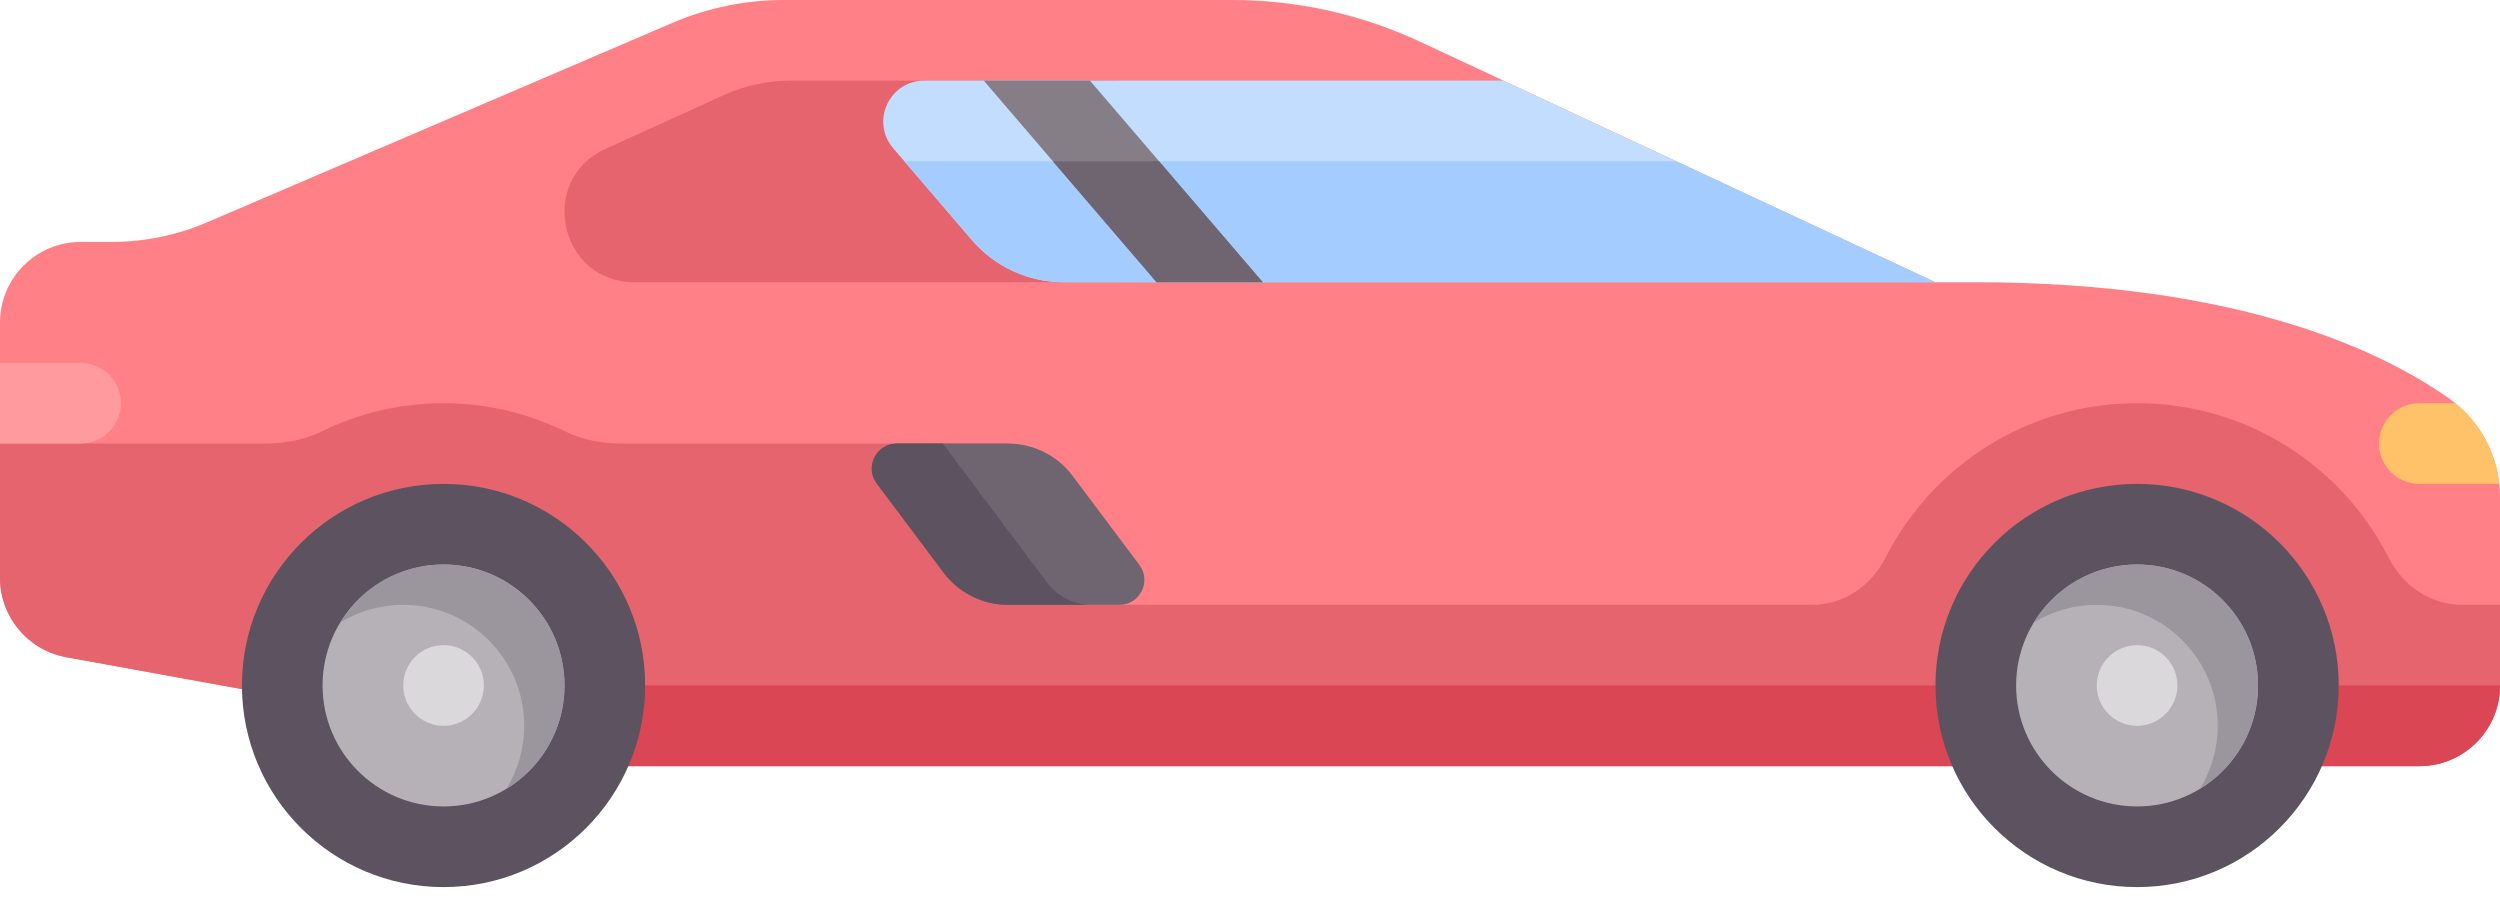 <svg width="130" height="47" viewBox="0 0 130 47" fill="none" xmlns="http://www.w3.org/2000/svg">
<path d="M127.306 20.685C123.767 18.206 116.343 14.677 102.742 14.677H100.645L73.83 2.164C70.776 0.739 67.447 0 64.077 0H40.755C38.766 0 36.8 0.404 34.973 1.187L10.76 11.564C9.194 12.235 7.508 12.581 5.804 12.581H4.193C1.878 12.58 0 14.458 0 16.774V30.048C0 32.075 1.449 33.812 3.444 34.174L23.065 37.742V39.839H125.807C128.122 39.839 130 37.961 130 35.645V25.852C130 23.789 128.995 21.869 127.306 20.685Z" fill="#FF8086"/>
<path d="M41.111 4.193H58.165V14.677H32.989C29.086 14.677 27.933 9.357 31.488 7.741L37.64 4.945C38.73 4.449 39.913 4.193 41.111 4.193Z" fill="#E5646E"/>
<path d="M128.024 31.451C126.381 31.451 124.955 30.46 124.209 28.996C121.785 24.232 116.841 20.967 111.129 20.967C105.418 20.967 100.473 24.232 98.049 28.996C97.304 30.46 95.877 31.451 94.234 31.451H52.419V23.064H32.357C31.349 23.064 30.335 22.895 29.429 22.453C27.504 21.511 25.352 20.967 23.065 20.967C20.774 20.967 18.617 21.508 16.691 22.452C15.785 22.895 14.767 23.064 13.758 23.064H0V30.048C0 30.294 0.023 30.535 0.064 30.77C0.105 31.002 0.167 31.227 0.244 31.446C0.245 31.447 0.245 31.449 0.245 31.451C0.737 32.833 1.932 33.899 3.444 34.174L23.065 37.742L27.258 39.838H125.807C128.122 39.838 130 37.961 130 35.645V31.451H128.024Z" fill="#E5646E"/>
<path d="M125.806 39.838H31.451V35.645H130C130 37.961 128.122 39.838 125.806 39.838Z" fill="#DB4655"/>
<path d="M100.645 14.677L78.18 4.193H48.061C46.243 4.193 45.262 6.327 46.445 7.707L50.536 12.481C51.732 13.874 53.476 14.678 55.313 14.678H100.645V14.677Z" fill="#C3DDFF"/>
<path d="M47.028 8.387L50.536 12.48C51.731 13.874 53.476 14.677 55.313 14.677H100.645L87.166 8.387H47.028Z" fill="#A4CCFF"/>
<path d="M52.42 23.065H46.633C45.562 23.065 44.95 24.288 45.592 25.145L49.065 29.774C49.857 30.83 51.1 31.451 52.42 31.451H58.206C59.278 31.451 59.889 30.229 59.247 29.371L55.774 24.742C54.983 23.686 53.739 23.065 52.42 23.065Z" fill="#6F6571"/>
<path d="M4.193 18.87H0V23.065H4.193C5.353 23.065 6.29 22.127 6.29 20.967C6.29 19.809 5.353 18.87 4.193 18.87Z" fill="#FF9A9F"/>
<path d="M121.613 35.645C121.613 41.435 116.918 46.129 111.128 46.129C105.339 46.129 100.645 41.435 100.645 35.645C100.645 29.855 105.339 25.162 111.128 25.162C116.918 25.162 121.613 29.855 121.613 35.645Z" fill="#5D5360"/>
<path d="M117.418 35.645C117.418 39.118 114.602 41.935 111.128 41.935C107.655 41.935 104.838 39.118 104.838 35.645C104.838 32.171 107.655 29.355 111.128 29.355C114.602 29.355 117.418 32.171 117.418 35.645Z" fill="#B6B1B7"/>
<path d="M111.129 29.355C108.853 29.355 106.861 30.559 105.757 32.37C106.71 31.789 107.834 31.452 109.032 31.452C112.506 31.452 115.322 34.267 115.322 37.742C115.322 38.94 114.985 40.063 114.403 41.016C116.214 39.911 117.419 37.921 117.419 35.645C117.42 32.171 114.603 29.355 111.129 29.355Z" fill="#9B959D"/>
<path d="M113.225 35.645C113.225 36.803 112.286 37.742 111.128 37.742C109.971 37.742 109.031 36.803 109.031 35.645C109.031 34.487 109.971 33.548 111.128 33.548C112.286 33.548 113.225 34.487 113.225 35.645Z" fill="#DAD8DB"/>
<path d="M33.548 35.645C33.548 41.435 28.855 46.129 23.065 46.129C17.274 46.129 12.581 41.435 12.581 35.645C12.581 29.855 17.274 25.162 23.065 25.162C28.855 25.162 33.548 29.855 33.548 35.645Z" fill="#5D5360"/>
<path d="M29.354 35.645C29.354 39.118 26.537 41.935 23.064 41.935C19.589 41.935 16.773 39.118 16.773 35.645C16.773 32.171 19.589 29.355 23.064 29.355C26.537 29.355 29.354 32.171 29.354 35.645Z" fill="#B6B1B7"/>
<path d="M23.065 29.355C20.789 29.355 18.798 30.56 17.693 32.37C18.646 31.789 19.77 31.452 20.968 31.452C24.442 31.452 27.259 34.267 27.259 37.742C27.259 38.94 26.92 40.064 26.339 41.016C28.15 39.912 29.355 37.921 29.355 35.645C29.355 32.171 26.538 29.355 23.065 29.355Z" fill="#9B959D"/>
<path d="M25.161 35.645C25.161 36.803 24.222 37.742 23.064 37.742C21.906 37.742 20.968 36.803 20.968 35.645C20.968 34.487 21.906 33.548 23.064 33.548C24.222 33.548 25.161 34.487 25.161 35.645Z" fill="#DAD8DB"/>
<path d="M60.143 14.677H65.664L56.677 4.193H51.157L60.143 14.677Z" fill="#857E87"/>
<path d="M54.752 8.387L60.144 14.677H65.664L60.272 8.387H54.752Z" fill="#6F6571"/>
<path d="M125.806 25.161H129.96C129.776 23.51 128.979 22.014 127.678 20.967H125.806C124.647 20.967 123.709 21.906 123.709 23.064C123.709 24.222 124.647 25.161 125.806 25.161Z" fill="#FFC269"/>
<path d="M54.447 30.294L49.025 23.065H46.633C45.562 23.065 44.95 24.288 45.592 25.145L49.065 29.774C49.857 30.83 51.1 31.451 52.42 31.451H56.762C55.852 31.451 54.994 31.022 54.447 30.294Z" fill="#5D5360"/>
</svg>
